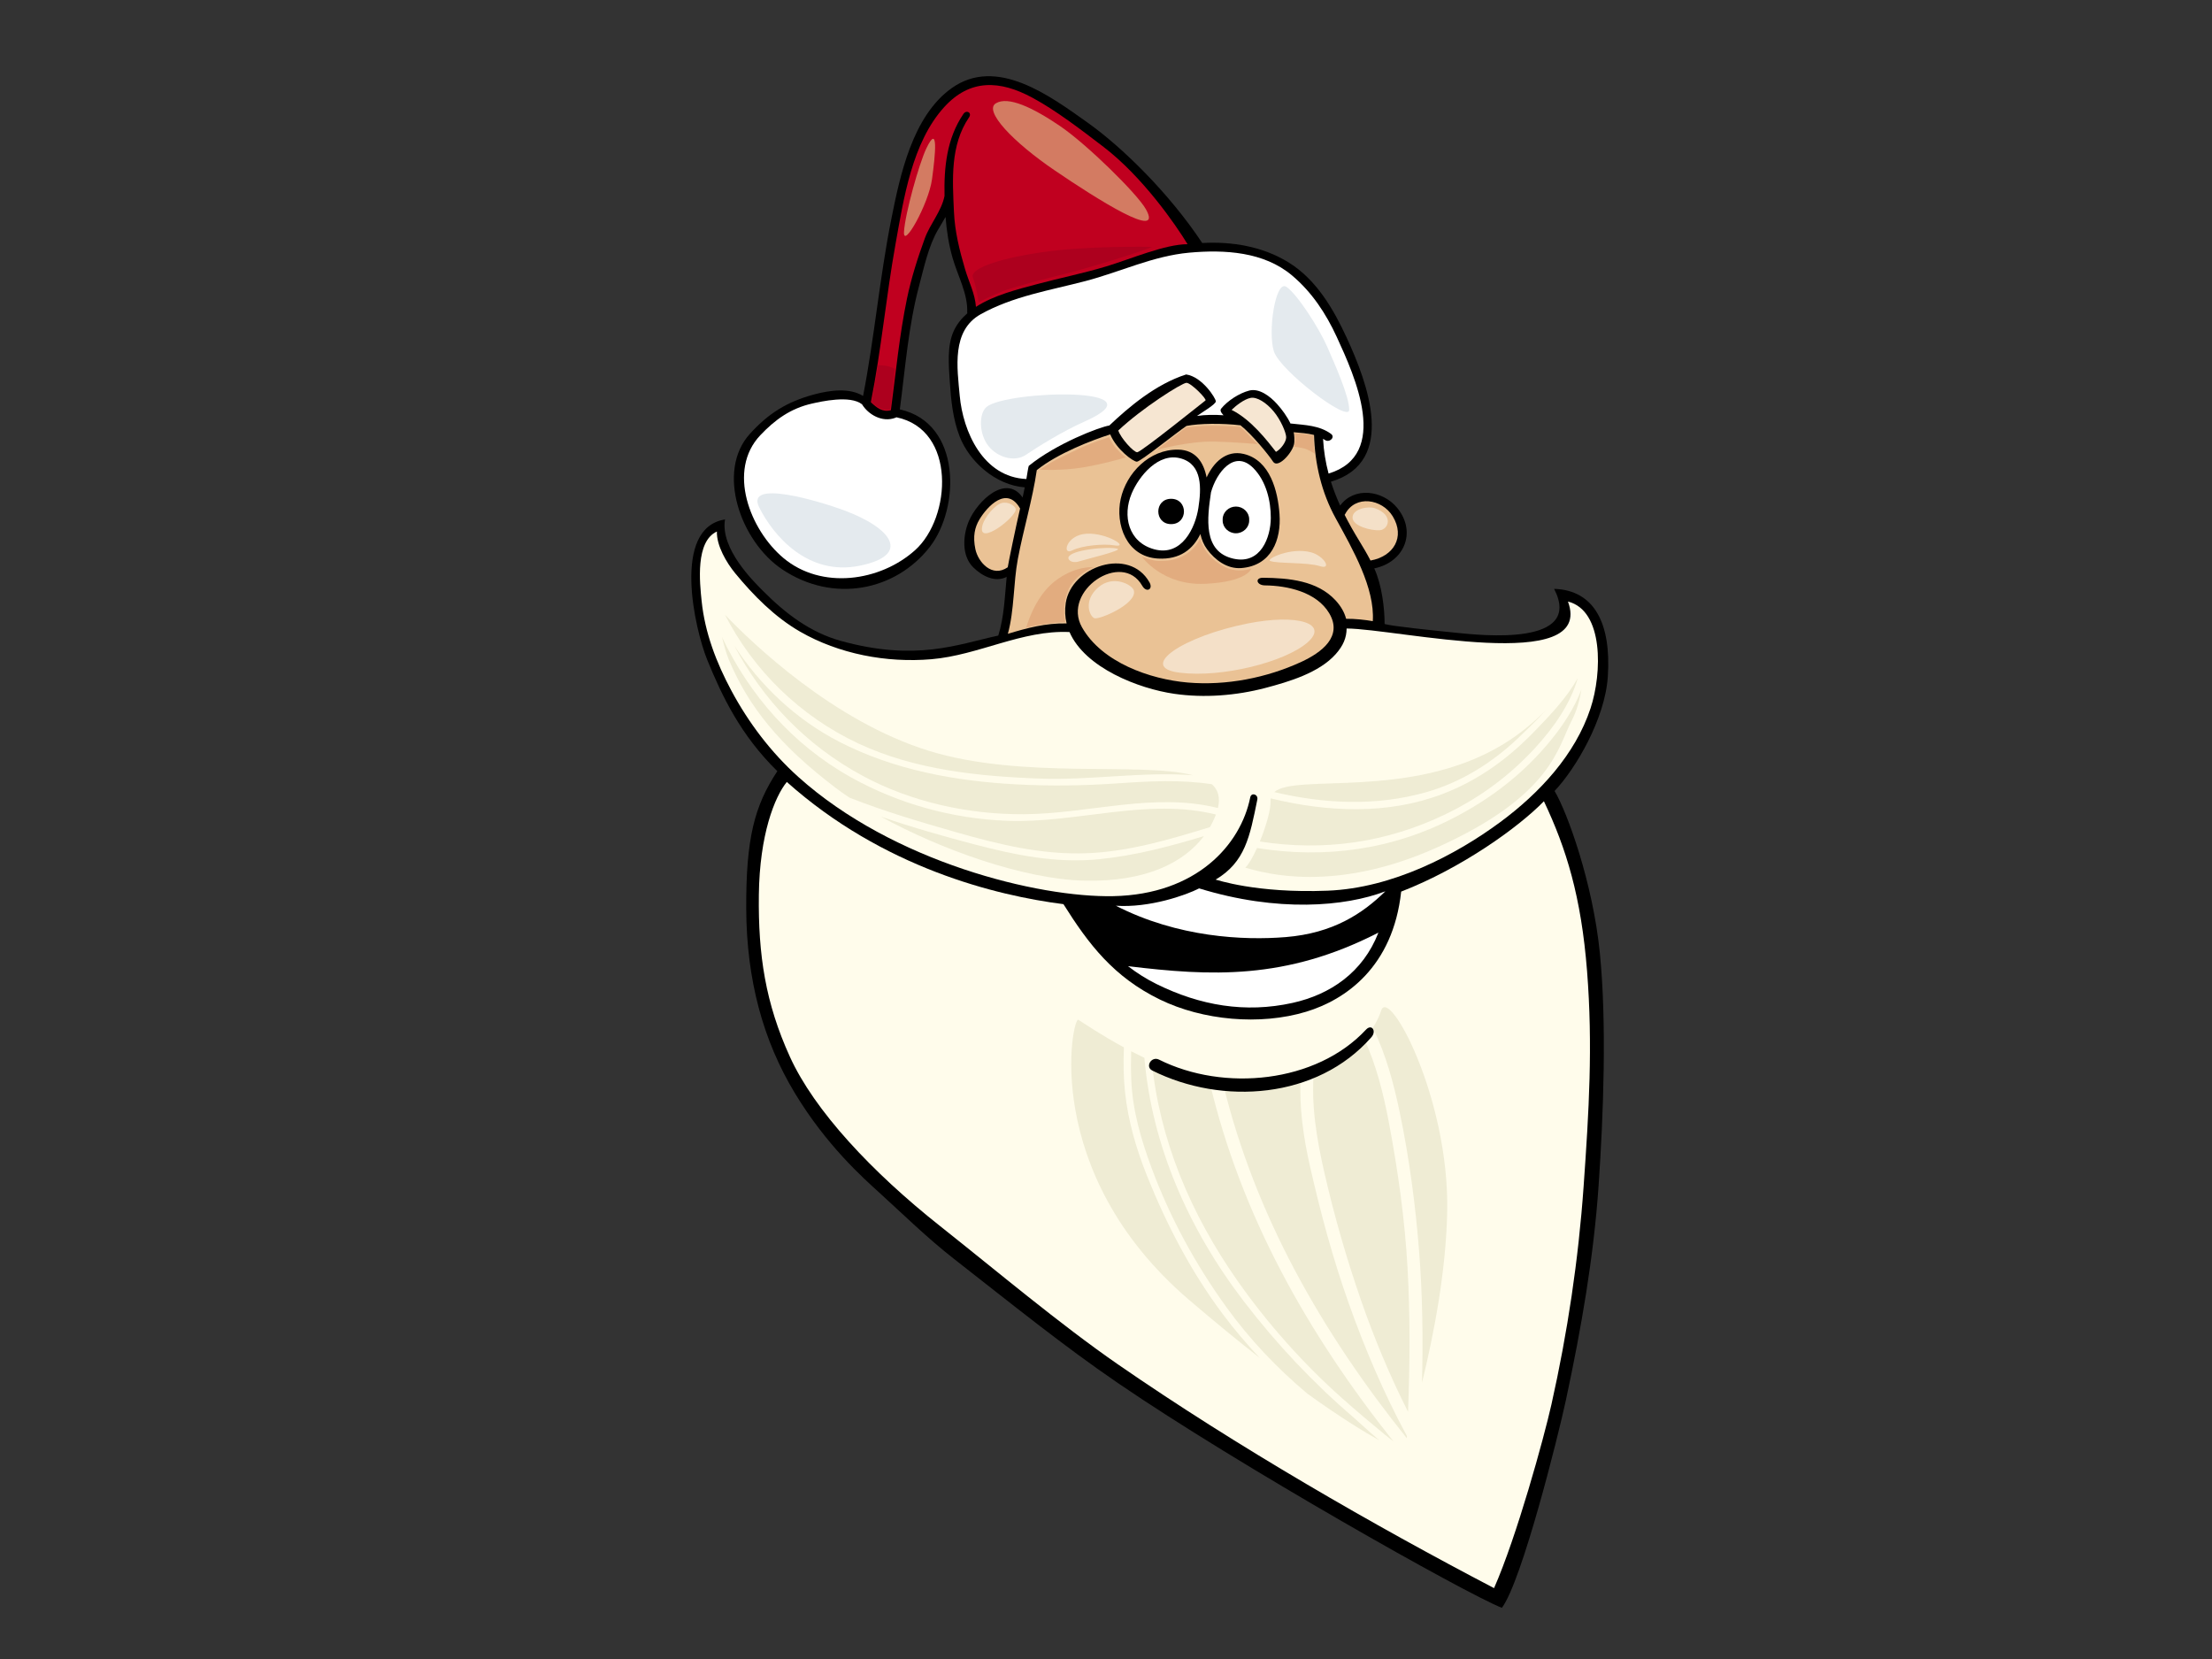 <?xml version="1.0" encoding="utf-8"?>
<!-- Generator: Adobe Illustrator 17.0.0, SVG Export Plug-In . SVG Version: 6.00 Build 0)  -->
<!DOCTYPE svg PUBLIC "-//W3C//DTD SVG 1.1//EN" "http://www.w3.org/Graphics/SVG/1.1/DTD/svg11.dtd">
<svg version="1.1" id="Layer_1" xmlns="http://www.w3.org/2000/svg" xmlns:xlink="http://www.w3.org/1999/xlink" x="0px" y="0px"
	 width="800px" height="600px" viewBox="0 0 800 600" enable-background="new 0 0 800 600" xml:space="preserve">
<rect x="0" y="0" width="800" height="600" fill="#333333" stroke="none"/>
<g>
	<path d="M562.235,286.072c4.618,7.758,13.821,33.168,16.365,58.52c2.544,25.355,1.328,58.346-0.441,84.133
		c-1.774,25.79-6.167,51.214-11.819,77.597c-2.799,13.063-15.925,65.553-23.168,75.175c-13.374-5.298-95.301-51.501-138.904-81.324
		c-19.838-13.563-38.055-28.325-59.353-44.963c-9.569-7.48-18.211-15.972-27.165-24.115c-5.502-5.01-18.789-16.749-30.291-35.772
		c-11.504-19.02-17.45-40.992-17.576-66.575c-0.123-25.586,2.982-37.315,11.253-49.847c-13.216-12.937-20.015-27.129-25.376-40.306
		c-4.42-10.872-12.991-47.676,6.455-50.731c-1.792,10.602,10.327,22.429,13.815,25.929c7.992,8.024,16.935,14.926,28.148,18.016
		c27.213,7.493,42.059,1.263,56.862-1.949c2.095-6.603,2.352-14.048,3.036-21.217c-4.168,2.11-8.816-0.237-12.086-3.446
		c-4.318-4.24-3.743-11.734-1.567-16.791c3.123-7.247,13.386-17.144,19.425-8.479c0.276-1.224,0.527-2.45,0.773-3.675
		c-10.462-0.776-19.946-9.155-23.539-18.361c-2.478-6.358-3.152-13.268-3.581-19.992c-0.365-5.71-1.055-12.842,1.459-18.25
		c1.154-2.486,2.853-4.566,4.894-6.347c-0.018-0.109-0.06-0.201-0.054-0.322c0.288-6.63-3.398-13.208-5.235-19.525
		c-1.429-4.921-2.194-9.934-2.598-14.993c-0.872,1.564-1.831,3.1-2.739,4.662c-3.464,5.959-5.049,13.594-6.799,20.153
		c-3.908,14.65-5.025,29.832-6.991,44.796c22.326,4.904,21.864,35.617,10.788,49.802c-12.358,15.817-34.852,20.39-53.29,8.071
		c-15.094-10.081-24.04-35.424-11.747-49.016c6.674-7.379,13.416-11.639,23.257-14.279c5.784-1.548,12.799-2.484,17.699,0.556
		c4.135-21.254,5.987-42.838,10.234-64.078c3.09-15.452,7.567-37.087,21.783-47.234c16.278-11.624,35.538,2.768,49.074,12.366
		c12.359,8.762,29.473,25.376,41.573,43.625c10.893-0.595,21.876,1.269,31.169,6.982c10.171,6.256,16.389,17.086,21.115,27.361
		c7.3,15.863,18.48,44.796-5.742,51.985c0.926,2.935,2.047,5.802,3.344,8.632c5.002-6.867,15.358-5.683,20.701,0.93
		c7.072,8.766,2.388,19.587-8.364,21.783c2.769,6.143,3.734,14.45,3.734,20.123c2.877,0.825,16.824,2.242,25.915,3.169
		c8.99,0.914,46.161,5,35.388-15.887c14.522,0.467,20.722,12.468,19.419,31.798C580.455,260.043,569.903,277.966,562.235,286.072z"
		/>
	<path fill="#EAC295" d="M354.218,187.888c-1.666,2.797-2.436,6.058-1.456,10.732c0.983,4.677,6.038,10.445,11.705,6.54
		c0.156-1.281,3.102-15.448,4.468-21.254C364.182,175.552,357.104,183.053,354.218,187.888z"/>
	<path fill="#FFFFFF" d="M311.755,146.211c-4.345-3.395-14.813-0.983-18.043-0.264c-7.77,1.743-13.437,5.859-18.735,11.453
		c-12.065,12.741-3.773,34.212,8.325,44.384c13.788,11.597,35.026,8.536,47.651-2.807c13.152-11.82,14.962-43.601-6.767-48.061
		c-0.099,0.063-0.201,0.126-0.321,0.168C319.004,152.943,313.934,149.83,311.755,146.211z"/>
	<path fill="#C0001F" d="M399.13,53.144c-8.529-6.534-17.267-13.21-25.697-17.776c-11.861-6.425-22.649-6.84-31.909,3.32
		c-11.72,12.856-14.726,33.374-17.636,49.521c-3.425,19.022-5.148,38.277-8.933,57.246c2.137,2.038,4.198,3.702,7.249,2.913
		c1.789-13.484,3.051-27.023,5.82-40.372c1.531-7.382,3.839-14.618,6.422-21.72c1.93-5.316,6.057-9.865,7.156-15.411
		c-0.222-10.321,0.797-20.772,6.82-29.636c1.118-1.647,3.182-0.457,2.053,1.203c-6.875,10.124-5.988,22.535-5.466,34.169
		c0.318,7.131,1.993,13.902,4.013,20.731c1.391,4.701,3.596,8.843,3.944,13.642c6.53-4.228,15.175-6.357,22.119-8.215
		c8.313-2.228,16.752-3.918,24.992-6.402c9.047-2.735,21.274-8.034,29.425-8.034C425.198,81.252,413.293,63.992,399.13,53.144z"/>
	<path fill="#FFFFFF" d="M483.463,121.874c-3.863-8.388-8.96-16.191-16.203-22.276c-10.186-8.553-24.291-9.381-37.159-8.218
		c-13.086,1.187-24.942,6.969-37.477,10.256c-12.868,3.373-26.251,5.493-37.926,12.005c-10.663,5.942-8.502,19.489-7.597,29.495
		c1.16,12.871,8.397,29.432,24.099,30.109c0.24-1.308,0.698-4.484,0.872-4.754c9.892-8.06,25.592-14.058,29.143-14.605
		c6.973-6.63,16.785-14.958,27.777-18.46c5.832,0.845,10.725,8.638,10.725,9.73c0,1.091-5.091,4.02-6.803,5.276
		c3.116-0.473,6.398-0.464,9.604-0.25c-0.102-0.105-1.582-1.506-0.902-2.354c2.338-2.905,6.584-5.631,10.174-6.57
		c3.587-0.933,7.474,1.969,10.072,4.852c1.786,1.992,3.62,4.458,4.876,7.087c0.081,0,0.135-0.027,0.221-0.019
		c5.059,0.568,10.246,0.653,14.438,3.753c1.63,1.206-0.65,3.352-2.256,2.162c-0.201-0.15-0.426-0.262-0.638-0.394
		c0.233,4.389,0.923,8.55,1.993,12.57C502.936,164.494,489.966,136.007,483.463,121.874z"/>
	<path fill="#F6E6D2" d="M404.443,155.697c0.851,2.709,5.523,7.883,6.857,7.866c1.333-0.014,24.01-18.25,24.663-18.72
		c0.653-0.469-5.217-6.393-6.85-6.393C427.479,138.45,412.963,147.648,404.443,155.697z"/>
	<path fill="#F6E6D2" d="M445.414,148.243c7.027,3.456,12.973,11.228,16.059,15.175c1.783-0.933,3.74-3.658,3.695-5.324
		c-0.045-1.668-1.96-6.236-4.57-9.353c-2.61-3.12-6.035-5.301-8.322-4.832C449.996,144.374,447.125,146.575,445.414,148.243z"/>
	<path fill="#EAC295" d="M503.718,186.761c-3.857-6.382-13.572-7.916-17.273-0.754c-0.042,0.072-0.102,0.115-0.147,0.181
		c1.606,3.186,3.407,6.347,5.358,9.529c1.411,2.297,2.787,4.63,4.009,7.004C504.003,201.243,508.252,194.251,503.718,186.761z"/>
	<path fill="#EAC295" d="M483.029,187.368c-5.091-9.263-7.492-19.644-7.788-30.053c-2.37-0.629-4.948-0.767-7.357-0.993
		c0.21,0.818,0.426,3.29,0.06,4.576c-0.98,3.428-5.873,8.575-7.51,6.08c-1.63-2.495-7.534-9.772-11.792-13.161
		c-6.677-0.791-14.897-0.694-19.529,0.223c-3.749,2.496-16.641,12.938-17.944,12.938s-7.342-4.365-9.635-9.877
		c-6.518,2.084-18.933,6.798-26.563,12.925c-1.582,10.851-4.834,21.375-6.857,32.153c-1.636,8.739-1.246,18.451-3.605,27.053
		c6.88-2.09,13.689-3.921,21.25-3.759c-0.563-2.315-0.71-4.777-0.315-7.396c2.017-13.26,22.922-20.414,30.264-7.492
		c1.477,2.599-1.115,3.885-2.586,1.289c-7.381-12.985-29.2,1.867-21.816,14.979c7.144,12.684,24.591,18.824,38.244,19.996
		c13.899,1.192,28.598-1.681,41.115-7.483c7.348-3.404,15.055-9.183,10.066-17.574c-4.582-7.703-15.115-9.992-23.233-10.075
		c-3.084-0.03-3.761-2.794-0.671-2.761c9.368,0.091,19.569,1.049,26.152,8.126c1.999,2.153,3.263,4.417,3.86,6.713
		c3.227-0.037,7.042,0.394,9.649,0.86C497.275,212.669,489.286,198.742,483.029,187.368z"/>
	<path fill="#FFFCEB" d="M575.231,256.204c4.231-12.787,4.789-35.445-8.16-38.641c9.853,26.648-61.951,9.826-80.048,9.741
		c-0.021,3.319-1.219,6.209-3.941,9.266c-6.005,6.752-16.916,9.991-25.508,12.251c-10.512,2.76-22.077,3.668-32.865,2.104
		c-13.009-1.879-32.302-9.428-37.906-22.339c-17.18-0.802-32.838,8.368-49.916,9.828c-16.32,1.391-33.461-1.894-47.51-9.96
		c-9.173-5.273-16.958-13.181-23.524-21.172c-3.05-3.717-6.74-9.904-6.575-15.051c-7.836,3.577-6.212,18.49-5.523,25.159
		c1.181,11.465,5.313,22.237,10.779,32.435c6.197,11.561,14.333,22.331,24.234,31.205c34.297,30.761,86.701,43.644,113.911,43.078
		c30.021-0.623,46.011-18.52,49.484-35.709c0.387-1.936,2.949-1.136,2.559,0.791c-2.706,13.407-4.393,22.598-15.076,28.936
		c0.15-0.054,14.543,5.034,40.516,4.004c23.515-0.932,46.452-13.015,62.382-24.771C556.835,286.806,569.712,272.899,575.231,256.204
		z"/>
	<path fill="#FFFFFF" d="M464.998,338.913c17.132-1.402,27.785-8.484,36.036-16.56c-14.552,5.553-38.933,7.675-67.354-1.055
		c-4.777,2.469-17.968,7.096-30.111,6.275C426.007,339.069,449.858,340.151,464.998,338.913z"/>
	<path fill="#FFFFFF" d="M407.961,349.426c3.149,2.43,6.563,4.621,10.321,6.473c15.712,7.758,32.062,10.602,49.197,6.811
		c13.593-3.012,25.451-10.983,31.04-25.418C464.944,354.538,437.71,353.028,407.961,349.426z"/>
	<path fill="#FFFCEB" d="M573.985,351.23c-2.122-26.967-7.498-44.33-15.607-61.451c-9.185,9.442-29.772,24.207-51.628,32.682
		c-2.955,27.309-20.162,39.131-34.336,43.437c-16.719,5.076-37.471,3.117-52.898-4.393c-16.752-8.166-25.736-19.919-34.909-34.507
		c-24.408-3.099-65.295-13.179-100.045-44.198c-4.405,5.397-9.847,19.035-10.114,40.836c-0.261,21.804,2.391,39.14,11.241,58.583
		c8.849,19.446,29.607,41.66,54.423,61.304c19.916,15.763,43.2,35.391,64.156,49.886c43.168,29.853,92.982,58.433,136.075,80.956
		c8.211-18.585,18.043-54.345,20.758-66.446c5.823-25.973,9.763-52.328,11.634-78.828
		C574.662,401.886,576.104,378.197,573.985,351.23z"/>
	<path d="M405.312,180.456c2.059-9.381,10.362-17.98,20.761-17.839c6.467,0.086,9.272,4.724,10.315,10.056
		c2.491-5.43,7.06-10.006,13.422-8.5c9.634,2.28,12.346,13.594,12.94,21.761c0.677,9.269-2.922,18.674-13.839,19.515
		c-5.124,0.394-9.569-3.015-12.319-6.741c-1.256-1.704-2.02-3.59-2.46-5.572c-2.652,5.437-7.306,9.312-15.31,8.872
		C407.287,201.369,403.325,189.502,405.312,180.456z"/>
	<path fill="#FFFFFF" d="M446.169,202.068c9.862,2.166,13.384-7.817,13.434-14.709c0.042-6.236-1.702-13.368-6.26-18.016
		c-6.943-7.09-13.449,1.713-15.37,8.713C436.649,187.175,434.881,199.59,446.169,202.068z"/>
	<path fill="#FFFFFF" d="M417.383,198.64c10.096,2.787,14.941-7.866,16.026-14.934c1.088-7.063,1.49-15.619-6.221-17.874
		c-8.265-2.417-15.319,6.488-17.905,12.648C405.896,186.544,408.06,196.066,417.383,198.64z"/>
	<path d="M423.553,180.399c6.188,0,6.188,9.158,0,9.158C417.374,189.557,417.374,180.399,423.553,180.399z"/>
	<path d="M446.99,183.201c2.613,0,4.792,2.08,4.792,4.579v0.509c0,2.495-2.178,4.579-4.792,4.579c-2.616,0-4.795-2.084-4.795-4.579
		v-0.509C442.196,185.281,444.374,183.201,446.99,183.201z"/>
	<path fill="#E4EAEE" d="M305.207,184.545c-8.759-3.241-35.753-11.386-30.647-1.082c5.112,10.301,17.597,24.943,36.326,21.146
		C329.615,200.816,322.801,191.057,305.207,184.545z"/>
	<path fill="#E4EAEE" d="M392.046,152.552c-7.608,3.356-17.027,9.219-20.998,11.929c-3.977,2.712-10.222,1.085-13.623-3.252
		c-3.404-4.342-3.473-11.75-0.566-14.101C364.236,141.162,421.56,139.535,392.046,152.552z"/>
	<path fill="#E4EAEE" d="M480.017,125.437c-2.931-6.716-10.785-18.979-14.756-21.695c-3.974-2.712-6.811,16.27-4.543,23.322
		c2.274,7.048,27.243,26.031,27.243,21.149S482.852,131.942,480.017,125.437z"/>
	<path fill="#D37B62" d="M414.443,75.687c-3.156-5.653-21.472-23.611-31.196-30.192c-9.721-6.576-18.634-10.833-23.087-8.126
		c-4.459,2.709,6.074,13.935,21.472,24.384C397.02,72.203,420.919,87.297,414.443,75.687z"/>
	<path fill="#D37B62" d="M335.042,53.628c-2.64,5.502-7.696,23.608-8.1,30.185c-0.404,6.581,8.912-10.061,10.129-18.963
		C338.285,55.946,339.498,44.335,335.042,53.628z"/>
	<path fill="#F4E0C8" d="M451.303,225.479c-23.494,4.645-40.105,15.868-24.711,17.803c15.394,1.936,38.076-3.869,46.176-10.837
		C480.874,225.479,469.298,221.919,451.303,225.479z"/>
	<path fill="#AD001E" d="M416.718,89.292c-4.189,1.818-23.581,7.814-31.759,9.813c-8.178,1.999-18.448,4.723-22.251,6.179
		c-3.803,1.454-8.747,3.998-8.747,3.998s-0.95-5.996-2.092-8.905c-1.142-2.905,7.603-6.542,24.528-9.089
		C393.325,88.746,416.718,89.292,416.718,89.292z"/>
	<path fill="#AD001E" d="M323.64,133.408c0,0-1.37-0.727-2.736-1.019c-1.367-0.289-3.338-0.289-3.338-0.289s-0.914,5.664-1.37,8.277
		c-0.456,2.61-0.986,4.858-0.986,4.858s1.211,1.53,3.263,2.4c2.053,0.867,3.419,0.433,3.419,0.433L323.64,133.408z"/>
	<path fill="#F4E0C8" d="M497.269,183.813c-2.398-0.862-8.106,0.207-8.106,3.349c0,3.139,6.796,4.813,9.862,4.606
		C502.088,191.556,504.281,186.324,497.269,183.813z"/>
	<path fill="#F4E0C8" d="M367.338,184.019c-0.243-1.019-2.628-2.722-5.034-2.095c-2.413,0.628-6.245,5.066-7.012,8.169
		C353.316,198.048,367.997,186.74,367.338,184.019z"/>
	<path fill="#F4E0C8" d="M410.065,213.54c-0.554-2.027-7.447-5.86-12.925-1.049c-5.481,4.816-3.069,10.47-1.316,11.098
		C397.578,224.217,411.378,218.356,410.065,213.54z"/>
	<path fill="#F4E0C8" d="M402.837,197.211c-3.482-0.597-11.397,0-15.118,1.882c-3.728,1.888-2.197-5.653,5.259-6.07
		C400.428,192.602,408.968,198.258,402.837,197.211z"/>
	<path fill="#F4E0C8" d="M459.364,202.861c-1.558-0.677,7.453-5.024,14.681-3.139c4.825,1.259,7.887,6.491,3.284,5.025
		C472.732,203.278,461.776,203.908,459.364,202.861z"/>
	<path fill="#F4E0C8" d="M404.146,198.466c-1.453-0.464-5.912-0.418-10.078,0.21c-4.159,0.628-6.569,1.463-7.447,2.511
		c-0.875,1.049,0.878,2.718,3.503,1.883C392.753,202.236,406.118,199.093,404.146,198.466z"/>
	<path fill="#E2AC7F" d="M434.018,194.626c0,0-1.031,3.191-4.876,5.727c-3.854,2.534-7.612,2.534-10.012,2.534
		c-2.397,0-6.161-1.555-6.161-1.555s7.447,10.546,22.931,9.81c15.484-0.737,16.68-5.559,16.68-5.559s-4.96,2.126-10.348-0.901
		C435.07,200.665,434.018,194.626,434.018,194.626z"/>
	<path fill="#E2AC7F" d="M407.113,165.441c0,0-1.777-1.434-3.413-3.262c-1.639-1.824-2.595-4.043-2.595-4.043
		s-6.14,1.955-9.823,3.651c-3.689,1.696-9.005,4.303-10.647,5.217c-1.633,0.914-4.636,2.869-4.636,2.869s7.992,0.44,15.415-0.782
		C399.331,167.788,407.113,165.441,407.113,165.441z"/>
	<path fill="#E2AC7F" d="M418.303,162.702l10.641-8.082c0,0,5.049-0.655,9.415-0.655c4.363,0,10.093,0.394,10.093,0.394
		s1.777,1.431,3.14,2.998c1.364,1.564,3.275,3.257,3.275,3.257s-8.049-0.707-15.418-0.911
		C430.032,159.445,418.303,162.702,418.303,162.702z"/>
	<path fill="#E2AC7F" d="M468.099,156.608c0,0,1.756,0.246,3.216,0.325c1.459,0.085,3.695,0.622,3.695,0.622
		s-0.045,1.722,0.171,3.605c0.213,1.888,0.297,2.91,0.297,2.91s-2.017-1.313-3.389-1.762c-1.37-0.451-4.075-0.74-4.075-0.74
		s0.47-1.39,0.429-2.784C468.399,157.387,468.099,156.608,468.099,156.608z"/>
	<path fill="#E2AC7F" d="M395.594,205.105c0,0-7.171,2.682-9.413,8.698c-2.244,6.015-0.938,11.136-0.938,11.136
		s-2.245,0.063-6.419,0.599c-4.175,0.532-7.669,1.427-7.669,1.427s2.808-10.779,10.159-16.617
		C388.671,204.508,395.594,205.105,395.594,205.105z"/>
	<path fill="#EFECD4" d="M376.469,281.595c-22.376-0.776-45.562-3.132-65.946-12.661c-21.291-9.949-38.154-26.688-48.325-46.614
		c9.793,10.238,39.131,38.52,73.743,49.224c33.785,10.443,76.758,3.914,95.484,8.834C413.232,279,394.734,282.221,376.469,281.595z"
		/>
	<path fill="#EFECD4" d="M370.266,294.478c-20.111,0.117-40.671-4.405-58.256-13.875c-20.623-11.106-36.257-27.714-46.5-47.192
		c9.347,14.471,22.287,26.746,37.962,34.837c19.811,10.219,41.936,14.258,64.249,15.436c12.331,0.653,24.462,0.467,36.776-0.39
		c11.34-0.788,22.613-1.373,33.797,0.339c2.254,2.008,3.09,4.78,2.188,8.597C417.191,286.423,393.736,294.337,370.266,294.478z"/>
	<path fill="#EFECD4" d="M437.404,299.198c-14.324,4.402-29.095,8.793-44.24,9.383c-16.254,0.632-31.696-3.116-47.156-7.531
		c-13.086-3.737-26.173-7.611-38.81-12.58c-1.756-1.172-3.419-2.346-4.951-3.512c-20.363-15.43-31.594-29.517-38.619-46.284
		c-0.926-2.215-1.786-5.246-2.523-8.291c9.865,20.853,25.52,38.965,46.743,50.793c17.135,9.544,36.602,14.93,56.428,15.682
		c25.137,0.956,50.62-8.451,75.478-2.271c-0.59,1.564-1.321,3.099-2.188,4.591C437.512,299.189,437.464,299.177,437.404,299.198z"/>
	<path fill="#EFECD4" d="M352.579,305.422c14.837,3.875,29.583,6.884,45.05,5.313c12.955-1.316,25.418-4.606,37.794-8.349
		c-7.255,9.605-21.094,16.647-43.314,16.116c-21.843-0.524-51.765-11.196-73.56-23.176
		C329.729,299.177,341.186,302.446,352.579,305.422z"/>
	<path fill="#EFECD4" d="M549.103,266.887c-9.338,8.888-20.533,15.993-33.254,19.608c-18.166,5.16-36.935,4.237-54.996-0.024
		c7.839-6.836,48.933,2.853,82.206-16.943c6.323-3.758,11.744-8.358,16.146-12.793C555.915,260.36,552.4,263.744,549.103,266.887z"
		/>
	<path fill="#EFECD4" d="M555.474,270.195c-9.161,10.048-19.856,18.046-32.305,24.097c-21.804,10.608-44.627,13.623-67.531,10.051
		c2.232-5.454,4.036-11.669,3.869-14.687c-0.015-0.327,0.018-0.623,0.06-0.914c20.497,4.992,42.364,5.978,62.152-1.585
		c13.203-5.049,23.797-12.886,33.398-22.805c5.664-5.853,11.531-12.038,15.49-19.074C567.98,254.556,561.896,263.15,555.474,270.195
		z"/>
	<path fill="#EFECD4" d="M526.421,295.443c13.542-7.129,24.927-16.039,34.459-27.72c4.468-5.469,8.544-11.69,11.064-18.346
		c-0.569,3.554-1.633,7.653-3.611,11.435c-4.915,9.389-6.979,26.928-48.445,45.613c-37.21,16.769-62.484,9.392-69.506,7.381
		c1.241-1.187,2.778-3.89,4.237-7.114C479.064,310.642,503.745,307.388,526.421,295.443z"/>
	<path fill="#EFECD4" d="M437.449,391.209c11.37,48.379,35.55,91.175,66.539,130.132c-1.064-0.845-2.146-1.672-3.191-2.538
		c-5.202-4.276-10.35-8.616-15.373-13.087c-14.168-12.61-27.051-27.099-37.839-42.46c-17.048-24.279-28.268-51.214-31.019-79.416
		C422.073,386.423,429.163,389.467,437.449,391.209z"/>
	<path fill="#EFECD4" d="M475.178,387.46c8.918-3.674,14.564-7.965,18.169-11.831c4.387,9.515,6.973,19.838,8.903,30.024
		c3.311,17.504,5.829,35.217,6.814,52.988c0.965,17.321,0.86,34.639,0.171,51.939c-6.656-13.147-12.305-26.764-17.084-40.54
		c-5.28-15.22-9.709-30.722-13.275-46.392C476.148,411.631,474.15,399.491,475.178,387.46z"/>
	<path fill="#EFECD4" d="M513.271,452.941c-1.319-16.937-3.557-33.992-7.042-50.659c-2.179-10.447-4.983-20.959-9.736-30.596
		c1.882-2.826,2.67-5.1,3.039-6.227c2.808-8.72,24.567,31.531,23.872,72.451c-0.375,21.828-4.942,45.155-9.119,62.182
		C514.689,484.367,514.491,468.641,513.271,452.941z"/>
	<path fill="#EFECD4" d="M487.731,471.203c5.853,16.497,12.751,32.7,21.1,48.163c-0.012,0.264-0.03,0.518-0.039,0.782
		c-30.767-38.367-54.828-80.468-66.425-128.094c8.121,1.091,17.213,0.752,26.973-2.445c0.372-0.123,0.725-0.246,1.088-0.372
		c-0.65,10.965,0.953,22.059,3.422,32.907C477.614,438.694,482.043,455.155,487.731,471.203z"/>
	<path fill="#EFECD4" d="M443.418,472.581c-11.115-15.424-20.237-32.194-26.812-49.856c-3.893-10.455-7.021-21.079-7.462-32.239
		c-0.141-3.434-0.132-6.862-0.042-10.284c1.334,0.686,2.691,1.37,4.07,2.026c0.231,0.114,0.47,0.225,0.707,0.339
		c2.733,31.657,15.871,61.843,36.048,88.178c11.69,15.253,24.947,29.356,39.694,41.966c0.929,0.791,4.762,4.396,9.206,8.199
		c-5.631-3.135-14.189-8.385-25.954-16.83C461.863,494.814,451.917,484.385,443.418,472.581z"/>
	<path fill="#EFECD4" d="M390.005,368.814c1.672,1.064,8.22,5.517,16.47,9.985c-0.21,5.376-0.171,10.749,0.396,16.089
		c1.115,10.539,4.09,20.734,8.061,30.611c7.057,17.561,15.837,34.45,27.312,49.778c4.175,5.58,8.649,10.839,13.365,15.838
		c-7.606-5.963-16.119-12.904-25.586-21.007C375.965,423.819,387.895,367.475,390.005,368.814z"/>
	<path d="M419.175,383.228c23.437,11.711,56.836,8.487,74.846-10.833c2.059-2.212,3.944,0.465,1.963,2.724
		c-19.634,22.391-53.974,24.687-79.224,12.062C414.018,385.812,416.442,381.865,419.175,383.228z"/>
</g>
</svg>
